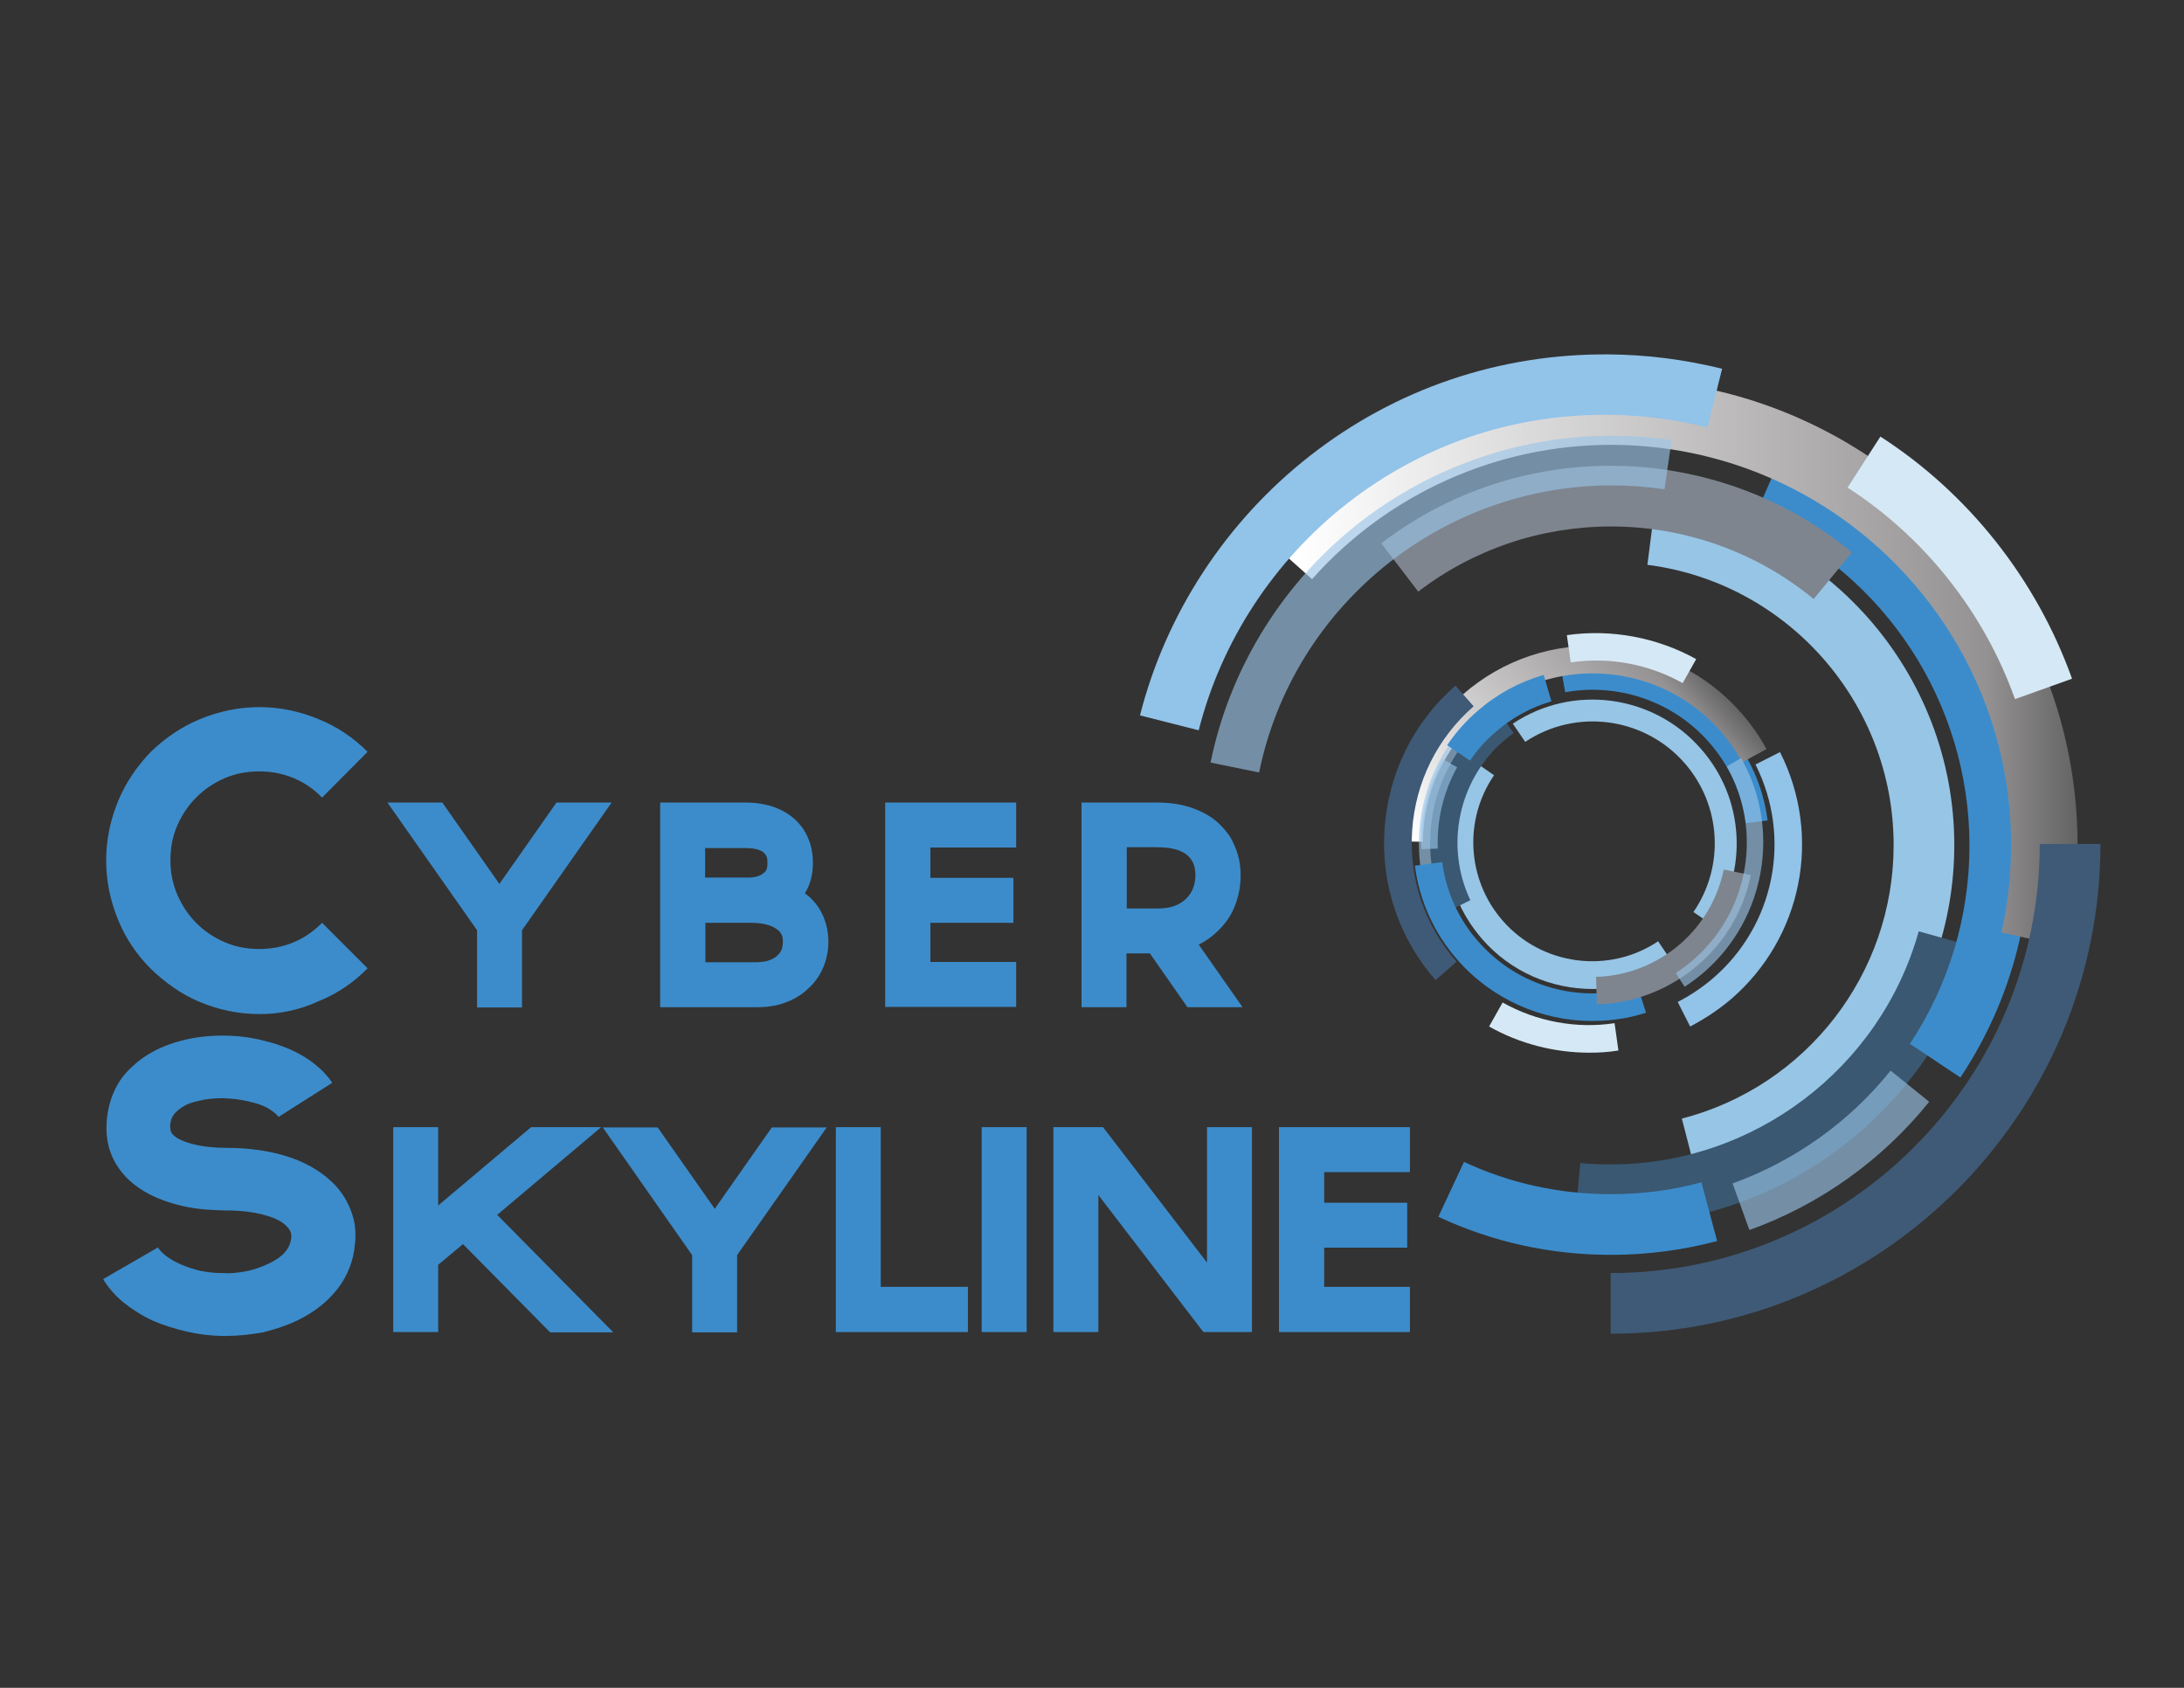 <?xml version="1.0" encoding="utf-8"?>
<!-- Generator: Adobe Illustrator 18.1.1, SVG Export Plug-In . SVG Version: 6.00 Build 0)  -->
<!DOCTYPE svg PUBLIC "-//W3C//DTD SVG 1.1//EN" "http://www.w3.org/Graphics/SVG/1.1/DTD/svg11.dtd">
<svg version="1.1" xmlns="http://www.w3.org/2000/svg" xmlns:xlink="http://www.w3.org/1999/xlink" x="0px" y="0px"
	 viewBox="0 0 792 612" enable-background="new 0 0 792 612" xml:space="preserve">
<rect x="0" y="0" width="792" height="612" fill="#333333" stroke="none"/>
<g id="Layer_1">
</g>
<g id="base_circle" display="none">
	
		<circle display="inline" fill="none" stroke="#010101" stroke-width="22" stroke-miterlimit="10" cx="552.8" cy="305.3" r="166.6"/>
</g>
<g id="skylines" display="none">
	<g display="inline">
		<path fill-rule="evenodd" clip-rule="evenodd" d="M423.4,230.2c0.3-0.5,0.5-1.1,0.8-1.6c0.4,0.2,0.8,0.4,1.2,0.6
			c1.3-2.5,2.6-5,3.9-7.6c0.2-0.3,0.6-0.5,1.1-0.5c0.2-0.2,0.6-0.2,0.9,0c0.3,0.2,0.6,0.5,0.5,0.8c0.3,0.4,0.4,0.8,0.2,1.2
			c-1.7,3.1-3.4,6.2-5.2,9.3c0.1,0,0.2,0.1,0.2,0.1c0.3-0.5,0.6-1,0.8-1.5c0.1,0,0.1,0.1,0.2,0.1c0,0,0.1-0.1,0.1-0.1
			c0.2-0.3,0.3-0.5,0.5-0.8c0.1,0,0.1,0.1,0.2,0.1c-0.2,0.3-0.3,0.6-0.5,0.9c0.1,0.1,0.2,0.1,0.3,0.2c-0.3,0.5-0.6,1-0.9,1.5
			c0.2,0.1,0.5,0.3,0.7,0.4c-0.1,0.2-0.2,0.3-0.3,0.5c0,0,0,0.1-0.1,0.1c-0.3,0.6-0.7,1.1-1,1.7c0,0,0,0,0.1,0
			c0.1-0.1,0.2-0.3,0.2-0.4c0.1,0,0.1,0.1,0.2,0.1c-0.1,0.1-0.2,0.3-0.2,0.4c0.1,0.1,0.2,0.1,0.3,0.2c0.2-0.3,0.3-0.6,0.5-0.9
			c0.1,0.1,0.2,0.1,0.3,0.2c-0.2,0.3-0.3,0.6-0.5,0.9c0.3,0.2,0.7,0.4,1,0.6c0.1-0.2,0.2-0.3,0.3-0.5c0.1,0,0.1,0.1,0.2,0.1
			c-0.1,0.2-0.2,0.3-0.3,0.5c0.1,0.1,0.2,0.1,0.3,0.2c-0.1,0.2-0.3,0.4-0.4,0.7c0,0,0,0,0.1,0c0.3-0.4,0.5-0.8,0.8-1.2
			c0.1,0.1,0.2,0.2,0.4,0.2c0.4-0.7,0.8-1.3,1.3-2c0.8,0.5,1.6,1.1,2.4,1.6c0-0.1,0.1-0.1,0.1-0.2c0,0,0,0-0.1,0
			c0-0.1,0.1-0.1,0.2-0.1c0,0,0.1,0.1,0.3,0.2c0.1-0.1,0.1-0.1,0.2-0.2c0.2,0.1,0.4,0.2,0.6,0.4c0.6,0.4,0.7,0.5,1.5,1
			c0,0.1-0.1,0.2-0.2,0.2c0.1,0.1,0.3,0.1,0.3,0.3c-0.3,0.3-0.5,0.7-0.7,1c-0.3,0.4-0.6,0.8-0.8,1.1c0.1,0.1,0.3,0.2,0.4,0.3
			c-0.3,0.5-0.7,1-1,1.5c0.1,0.1,0.1,0.1,0.2,0.2c0.6,0.4,1.1,0.8,1.6,1.3c0.1,0.1,0.1,0.1,0.2,0.1c0.2-0.2,0.3-0.4,0.5-0.6
			c0.1,0,0.2,0,0.3,0c0.2,0,0.4,0,0.6,0c0,0,0,0,0.1,0c0,0.1,0.1,0.1,1.3,1.1c0,0,0.1-0.1,0.1-0.1c0.1,0.1,0,0.1,0,0.2
			c0.1,0.1,0.2,0.2,0.3,0.3c1-1.1,1.9-2.2,2.9-3.3c0.1,0.1,0.2,0.2,0.4,0.3c0.2-0.2,0.4-0.4,0.6-0.6c0.1,0.1,0.2,0.1,0.2,0.2
			c-0.2,0.2-0.4,0.4-0.6,0.6c0.2,0.1,0.3,0.3,0.5,0.4c0.1-0.1,0.1-0.1,0.2-0.2c0,0,0.1,0.1,0.1,0.1c-0.1,0.1-0.1,0.1-0.2,0.2
			c0.6,0.5,1.2,1.1,1.7,1.6c-0.1,0.1-0.1,0.1-0.2,0.2c0,0.3,0.1,0.6,0.1,0.8c0.1,0.1,0.1,0.1,0.2,0.2c-0.9,0.9-1.8,1.8-2.7,2.7
			c0.1,0.1,0.2,0.2,0.2,0.2c-1.1,1.1-2.2,2.2-3.2,3.2c-4.6-4.6-9.6-8.5-15-11.6c-3.1-1.9-6.4-3.5-9.7-4.8
			c-27.2-11.1-59.5-5.6-81.5,16.4c-1-1-2.1-2.1-3.1-3.1c0.1-0.1,0.1-0.1,0.2-0.2c-0.2-0.2-0.5-0.5-0.7-0.7c0.1-0.1,0.1-0.1,0.2-0.2
			c0.2,0.2,0.5,0.5,0.7,0.7c0.3-0.3,0.6-0.6,0.9-0.9c-0.1-0.1-0.2-0.3-0.4-0.4c0,0,0.1-0.1,0.1-0.1c0.1,0.1,0.2,0.3,0.4,0.4
			c0.1-0.1,0.2-0.2,0.3-0.3c0.2,0.2,0.4,0.4,0.5,0.6c0,0,0,0,0.1-0.1c-0.3-0.3-0.6-0.7-1-1c0.1-0.1,0.2-0.2,0.3-0.3
			c-0.5-0.6-1.1-1.1-1.6-1.7c0.7-0.7,1.5-1.3,2.2-2c-0.1-0.1-0.1-0.1-0.2-0.2c0,0,0,0,0,0.1c0-0.1-0.1-0.1-0.1-0.2
			c0,0,0.1-0.1,0.3-0.3c-0.1-0.1-0.1-0.1-0.1-0.2c0.1-0.1,0.3-0.4,0.5-0.5c0.5-0.5,0.7-0.6,1.4-1.2c0.1,0,0.1,0.1,0.2,0.2
			c0.2-0.1,0.2-0.3,0.4-0.2c0.2,0.3,0.5,0.7,0.8,1c0.3,0.4,0.6,0.7,0.9,1.1c0.1-0.1,0.3-0.2,0.4-0.3c0.4,0.4,0.8,0.9,1.2,1.3
			c0.1-0.1,0.1-0.1,0.2-0.2c0.5-0.4,1.1-0.9,1.6-1.3c0.1-0.1,0.1-0.1,0.2-0.2c-0.1-0.2-0.3-0.4-0.5-0.6c0-0.1,0-0.2,0.1-0.3
			c0.1-0.2,0.1-0.4,0.1-0.6c0,0,0,0,0-0.1c0.1,0,0.1,0,1.3-0.9c0,0-0.1-0.1-0.1-0.2c0.1-0.1,0.1,0,0.2,0.1c0.1-0.1,0.2-0.2,0.4-0.3
			c-0.8-1.2-1.7-2.4-2.5-3.7c0.1-0.1,0.3-0.2,0.4-0.3c-0.2-0.2-0.3-0.5-0.5-0.7c0.1-0.1,0.2-0.1,0.3-0.2c0.2,0.2,0.3,0.5,0.5,0.7
			c0.2-0.1,0.3-0.2,0.5-0.3c0-0.1-0.1-0.1-0.1-0.2c0,0,0.1-0.1,0.1-0.1c0,0.1,0.1,0.1,0.1,0.2c0.6-0.4,1.3-0.8,1.9-1.2
			c0,0.1,0.1,0.1,0.1,0.2c0.3,0,0.5,0.1,0.8,0.1c0.1,0,0.1-0.1,0.2-0.1c0.7,1.1,1.3,2.2,2,3.3c0.1-0.1,0.2-0.1,0.4-0.2
			c0,0-0.1-0.1-0.1-0.1c-0.1-0.2-0.2-0.3-0.3-0.5c0.5-0.3,0.9-0.5,1.4-0.8c0.1,0.2,0.2,0.4,0.4,0.6c0.2-0.1,0.3-0.2,0.5-0.3
			c-0.4-0.6-0.7-1.3-1.1-1.9c0.3-0.2,0.7-0.4,1-0.6c0,0,0-0.1,0-0.1c-2.2-4-4.3-8-6.5-12c0.1-0.1,0.3-0.1,0.4-0.2
			c-0.1-0.1-0.2-0.3-0.2-0.4c1.2-0.6,2.4-1.2,3.6-1.8c0.1,0.2,0.1,0.3,0.2,0.5c0.2-0.1,0.5-0.2,0.7-0.3c0.1,0.2,0.2,0.4,0.3,0.6
			c0.4-0.2,0.8-0.4,1.2-0.6c0,0.1,0.1,0.2,0.1,0.2c0.7-0.3,1.3-0.6,2-0.9c0,0.1,0.1,0.2,0.1,0.3c0.1,0.2,0.1,0.3,0.2,0.5
			c1.6,3.8,3.2,7.6,4.8,11.3c0.1-0.1,0.2-0.1,0.4-0.2c0.2,0.6,0.5,1.1,0.7,1.7c0.1-0.1,0.3-0.1,0.4-0.2c-0.1-0.3-0.3-0.6-0.4-1
			c0.1,0,0.2-0.1,0.3-0.1c-0.1-0.2-0.2-0.4-0.3-0.6c0.1,0,0.2-0.1,0.2-0.1c0.1,0.2,0.2,0.4,0.3,0.6c0.4-0.2,0.9-0.4,1.3-0.5
			c-0.1-0.4-0.3-0.8-0.4-1.1c0.1,0,0.2-0.1,0.3-0.1c0.1,0.4,0.3,0.8,0.4,1.1c0.1,0,0.2-0.1,0.3-0.1c-0.1-0.2-0.2-0.4-0.2-0.6
			c0.1,0,0.1,0,0.2-0.1c0.1,0.2,0.2,0.4,0.2,0.6c0.1,0,0.2-0.1,0.3-0.1c0.1,0.3,0.3,0.7,0.4,1c0.1-0.1,0.3-0.1,0.4-0.2
			c-0.1-0.3-0.2-0.7-0.4-1c0.2-0.4,0.5-0.7,0.7-1.1c-0.2-0.5-0.4-1.1-0.6-1.6c0.2-0.1,0.4-0.1,0.6-0.2c-0.2-0.6-0.4-1.2-0.6-1.8
			c1.5-0.5,3-1,4.5-1.4c0.2,0.6,0.3,1.2,0.5,1.7c0.1,0,0.3-0.1,0.4-0.1c0,0.1,0,0.1,0.1,0.2c0.5-0.1,0.9-0.2,1.4-0.4
			c0.2,0.7,0.4,1.4,0.5,2.1c0.4,0.4,0.7,0.9,1.1,1.3c0.4-0.1,0.9-0.2,1.3-0.3c-0.6-2.9-1.3-5.7-1.9-8.6c0.2,0,0.3-0.1,0.5-0.1
			c-0.1-0.2-0.1-0.5-0.2-0.7c0.1,0,0.2,0,0.2-0.1c0-0.1,0-0.2-0.1-0.3c0.5-0.1,0.9-0.2,1.4-0.3c-0.2-0.8-0.3-1.7-0.5-2.5
			c0.1,0,0.2,0,0.3-0.1c0,0,0,0,0-0.1c-0.1-0.3-0.1-0.7-0.2-1c0.1,0,0.1,0,0.2,0c0.1,0.4,0.1,0.7,0.2,1.1c0.2,0,0.4-0.1,0.6-0.1
			c0.2,0.8,0.3,1.7,0.5,2.5c0.3-0.1,0.6-0.1,0.9-0.2c0.1,0.5,0.2,1.1,0.3,1.6c0,0,0.1,0,0.1,0c0.1,0.3,0.1,0.6,0.2,0.9
			c0.1,0,0.3,0,0.4-0.1c0.5,2.7,0.9,5.3,1.4,8c0.4-0.1,0.7-0.1,1.1-0.2c0-0.1,0-0.3-0.1-0.4c0.1-0.2,0.2-0.5,0.3-0.7
			c-0.1-0.5-0.2-1-0.2-1.5c0.4-0.1,0.8-0.1,1.2-0.2c0-0.1,0-0.3-0.1-0.4c0.1,0,0.2,0,0.4,0c0-0.1,0-0.1,0-0.2c1.3-0.2,2.7-0.3,4-0.4
			c0,0.5,0.1,1,0.1,1.5c0.3,0.2,0.6,0.4,0.8,0.6c0,0.3,0,0.5,0.1,0.8c0.1,0,0.3,0,0.4,0c0-0.3,0-0.6-0.1-0.9c0.1,0,0.2,0,0.3,0
			c0-0.2,0-0.3,0-0.5c0.1,0,0.1,0,0.2,0c0,0.2,0,0.3,0,0.5c0.1,0,0.2,0,0.3,0c0-0.3,0-0.6-0.1-0.9c0.1,0,0.2,0,0.2,0
			c0,0.3,0,0.6,0.1,0.9c0.4,0,0.8,0,1.1-0.1c0-0.2,0-0.3,0-0.5c0.1,0,0.2,0,0.2,0c0,0.2,0,0.3,0,0.5c0.1,0,0.2,0,0.3,0
			c0,0.2,0,0.5,0,0.7c0,0,0,0,0.1,0c0-0.4,0-0.9,0-1.3c0.1,0,0.3,0,0.4,0c0-1.3-0.1-2.6-0.1-3.8c0.9,0,1.8,0,2.7,0
			c0-0.2,0-0.4,0-0.6c0.1,0,0.3,0,0.4,0c0-0.2,0-0.3,0-0.5c0.9,0,1.7,0,2.6,0.1c0,0.1,0,0.3,0,0.4c0.1,0,0.3,0,0.4,0
			c-0.1,1.4-0.1,2.8-0.2,4.2c0.2,0,0.4,0,0.6,0c0,0.3,0,0.5,0,0.8c0.9,0,1.8,0.1,2.7,0.2c0-0.1,0-0.2,0-0.3c0.8,0.1,1.7,0.2,2.5,0.3
			c0.1-1,0.2-1.9,0.3-2.9c0.1,0,0.2,0,0.3,0c0-0.3,0.1-0.5,0.1-0.8c0.1,0,0.2,0,0.4,0c0,0.3-0.1,0.5-0.1,0.8c0.2,0,0.4,0,0.5,0.1
			c0-0.1,0-0.1,0-0.2c0.1,0,0.1,0,0.2,0c0,0.1,0,0.1,0,0.2c1,0.1,1.9,0.3,2.9,0.4c-0.2,1-0.4,2.1-0.5,3.1c0.1,0,0.2,0,0.3,0.1
			c0-0.1,0-0.2,0.1-0.3c0.4,0.1,0.7,0.1,1.1,0.2c0,0.2-0.1,0.3-0.1,0.5c0.6,0.1,1.1,0.2,1.7,0.3c0.2-0.7,0.3-1.4,0.5-2.1
			c0.2,0,0.4,0.1,0.6,0.1c0.6-2.5,1.1-5.1,1.7-7.6c0.1-0.4,0.6-0.7,1.1-0.5c0.3,0.1,0.6,0.1,0.9,0.2c0.1-0.3,0.2-0.6,0.2-0.9
			c-0.1-0.1-0.2-0.2-0.2-0.3c0-0.2,0.2-0.3,0.4-0.2c0.2,0.1,0.4,0.2,0.3,0.4c0,0.1-0.1,0.2-0.3,0.2c-0.1,0.3-0.2,0.6-0.2,0.9
			c0.3,0.1,0.5,0.1,0.8,0.2c0.5,0.1,0.9,0.6,0.8,1c-0.2,0.6-0.3,1.2-0.5,1.7c0.5,0.1,0.9,0.3,1.4,0.4c-0.3,0.9-0.5,1.8-0.8,2.7
			c0.8,0.2,1.5,0.4,2.2,0.7c-0.3,1.1-0.7,2.2-1,3.3c0.2,0.1,0.3,0.1,0.5,0.2c-0.2,0.5-0.3,0.9-0.5,1.4c0.1,0,0.2,0.1,0.3,0.1
			c0.1-0.3,0.2-0.5,0.2-0.8c0.1,0,0.3,0.1,0.4,0.1c0.1-0.2,0.1-0.4,0.2-0.6c0.1,0,0.1,0,0.2,0.1c-0.1,0.2-0.1,0.4-0.2,0.6
			c0.5,0.1,0.9,0.3,1.4,0.5c0,0,0,0,0,0c0.1-0.4,0.3-0.8,0.4-1.2c0.1,0,0.2,0.1,0.3,0.1c-0.1,0.4-0.3,0.9-0.5,1.3
			c0.1,0,0.3,0.1,0.4,0.1c0.1-0.2,0.2-0.5,0.3-0.7c0,0,0.1,0,0.1,0.1c-0.1,0.2-0.2,0.5-0.3,0.7c0.1,0,0.2,0.1,0.3,0.1
			c-0.1,0.3-0.2,0.5-0.3,0.8c0.1,0.1,0.3,0.1,0.4,0.2c0.1-0.3,0.2-0.6,0.3-0.9c0.5-0.3,1.1-0.6,1.7-0.8c0.4-1.1,0.9-2.2,1.3-3.3
			c0.1,0,0.2,0.1,0.3,0.1c0.3-0.7,0.5-1.4,0.8-2.1c1.6,0.6,3.1,1.3,4.6,2c-0.2,0.4-0.4,0.9-0.6,1.3c0.1,0.1,0.2,0.1,0.4,0.2
			c-0.5,1.1-1.1,2.3-1.6,3.4C422.6,229.8,423,230,423.4,230.2C423.4,230.2,423.4,230.2,423.4,230.2z"/>
	</g>
</g>
<g id="large_arc">
	<g>
		<g>
			<path fill="#97C5E5" d="M615.4,426.9l-5.5-21.3c45.2-11.7,76.8-52.5,76.8-99.2c0-51.4-38.4-95.1-89.3-101.6l2.8-21.8
				c61.8,7.9,108.5,61,108.5,123.4C708.7,363.2,670.3,412.8,615.4,426.9z"/>
		</g>
		<g>
			<path fill="#3A5872" d="M584.2,444.2c-4.4,0-8.9-0.2-13.2-0.6l2.1-21.9c3.7,0.4,7.4,0.5,11.2,0.5c51.7,0,97.6-34.8,111.5-84.5
				l21.2,5.9C700.4,402.8,645.8,444.2,584.2,444.2z"/>
		</g>
		<g>
			<path fill="#3C8CCB" d="M619.9,439.3c-11.4,3-23.3,4.7-35.7,4.7c-20.7,0-40.3-4.6-57.9-12.8"/>
			<path fill="#3C8CCB" d="M584.2,455c-21.9,0-42.9-4.6-62.6-13.8l9.3-19.9c16.7,7.8,34.7,11.7,53.3,11.7c11.1,0,22.2-1.4,32.8-4.3
				l5.7,21.3C610.2,453.3,597.3,455,584.2,455z"/>
		</g>
		<g>
			<path fill="#3C8CCB" d="M710.9,390.7l-18.3-12.2c14.1-21.3,21.6-46.2,21.6-71.9c0-51.7-30.6-98.5-77.9-119.2l8.8-20.1
				c55.3,24.3,91.1,79,91.1,139.4C736.2,336.8,727.5,365.8,710.9,390.7z"/>
		</g>
		<g>
			<path fill="#7E858F" d="M657.7,217.2c-20.6-17-46.7-26.3-73.4-26.3c-25.5,0-49.8,8.2-70,23.6L500.9,197
				c24.1-18.4,52.9-28.1,83.3-28.1c31.8,0,62.9,11.1,87.4,31.4L657.7,217.2z"/>
		</g>
		<g>
			<linearGradient id="SVGID_1_" gradientUnits="userSpaceOnUse" x1="457.728" y1="240.278" x2="753.186" y2="240.278">
				<stop  offset="4.433497e-02" style="stop-color:#FFFFFF"/>
				<stop  offset="0.887" style="stop-color:#959293"/>
				<stop  offset="1" style="stop-color:#646464"/>
			</linearGradient>
			<path fill="url(#SVGID_1_)" d="M749.2,343.3l-23.4-5.2c2.3-10.3,3.5-21,3.5-31.7c0-80-65.1-145.1-145.1-145.1
				c-41.4,0-80.9,17.7-108.4,48.7l-17.9-16c32.1-36.1,78.1-56.7,126.4-56.7c93.2,0,169.1,75.9,169.1,169.1
				C753.2,318.8,751.8,331.2,749.2,343.3z"/>
		</g>
		<g>
			<path fill="#92C3E9" d="M434.7,264.8l-21.3-5.4c9.4-37,31.3-70.4,61.6-94.1c31.2-24.4,68.8-37.1,108.4-36.8
				c13.9,0.1,27.7,1.9,41.1,5.2l-5.3,21.3c-11.7-2.9-23.7-4.5-35.9-4.6c-0.4,0-0.8,0-1.3,0c-34.2,0-66.5,11.1-93.4,32.1
				C462.1,203.2,442.9,232.4,434.7,264.8z"/>
		</g>
		<g opacity="0.63">
			<path fill="#99C4E7" d="M634.4,446l-6.1-16.9c22.4-8.1,42.3-22.2,57.3-40.9l14,11.3C682.5,420.7,660,436.8,634.4,446z"/>
		</g>
		<g opacity="0.63">
			<path fill="#99C4E7" d="M456.6,280.1l-17.6-3.6c6.7-33,24.8-63,51-84.6c26.5-21.8,60-33.9,94.3-33.9c7.3,0,14.7,0.5,21.9,1.6
				l-2.6,17.8c-6.3-0.9-12.8-1.4-19.3-1.4C522.6,176.1,468.9,219.8,456.6,280.1z"/>
		</g>
		<g>
			<path fill="#3F5A77" d="M584.1,483.6v-22c85.8,0,155.6-69.8,155.6-155.6h22C761.7,403.9,682,483.6,584.1,483.6z"/>
		</g>
		<g>
			<path fill="#D5E8F5" d="M730.7,253.5c-11.2-31.5-32.8-58.7-60.7-76.7l11.9-18.5c32,20.6,56.6,51.8,69.5,87.8L730.7,253.5z"/>
		</g>
	</g>
</g>
<g id="mini_arc_1_">
	<g>
		<g>
			<g>
				<path fill="#97C5E5" d="M620.7,335.2l-6.6-4.5c11.4-16.6,10.1-38.8-3.2-54c-14.6-16.7-39.4-20-57.8-7.7l-4.5-6.6
					c21.7-14.5,51-10.6,68.2,9.1C632.6,289.4,634.1,315.6,620.7,335.2z"/>
			</g>
			<g>
				<path fill="#3C8CCB" d="M633.1,298.5c-1.4-10.9-6-21-13.3-29.3c-12.9-14.8-32.9-21.7-52.2-18.2l-1.4-7.9
					c22.1-4,44.9,3.9,59.6,20.8c8.3,9.5,13.6,21.1,15.2,33.6L633.1,298.5z"/>
			</g>
			<g>
				
					<linearGradient id="SVGID_2_" gradientUnits="userSpaceOnUse" x1="477.059" y1="404.535" x2="602.236" y2="404.535" gradientTransform="matrix(0.753 -0.658 0.658 0.753 -106.564 328.945)">
					<stop  offset="4.433497e-02" style="stop-color:#FFFFFF"/>
					<stop  offset="0.887" style="stop-color:#959293"/>
					<stop  offset="1" style="stop-color:#646464"/>
				</linearGradient>
				<path fill="url(#SVGID_2_)" d="M516,305.2l-10-0.1c0.2-20.4,9.1-39.9,24.5-53.3c14.4-12.6,32.9-18.8,52-17.5
					c19.1,1.3,36.5,9.9,49.1,24.4c3.5,4,6.5,8.3,9,12.9l-8.8,4.8c-2.1-3.9-4.8-7.7-7.7-11.1c-10.8-12.4-25.8-19.8-42.3-21
					c-16.4-1.1-32.3,4.2-44.7,15.1C523.8,270.9,516.1,287.6,516,305.2z"/>
			</g>
			<g opacity="0.63">
				<path fill="#99C4E7" d="M522.7,336.8c-14.7-25.9-9.1-59,13.4-78.6c2.4-2.1,4.9-3.9,7.5-5.6l4.3,6.7c-2.3,1.5-4.5,3.1-6.5,4.9
					c-19.6,17.1-24.6,46-11.7,68.6L522.7,336.8z"/>
			</g>
			<g>
				<path fill="#D5E8F5" d="M610.2,247.7c-12.3-6.9-26.7-9.6-40.6-7.5l-1.4-9.9c16-2.3,32.7,0.8,46.9,8.7L610.2,247.7z"/>
			</g>
		</g>
		<g>
			<g>
				<path fill="#97C5E5" d="M577.5,358.6c-14.9,0-29.7-6.2-40.1-18.2c-15.9-18.3-17.5-45-3.8-65l8.2,5.7
					c-11.1,16.2-9.8,37.9,3.1,52.7c14.2,16.3,38.5,19.5,56.4,7.5l5.6,8.3C598,355.7,587.7,358.6,577.5,358.6z"/>
			</g>
			<g>
				<path fill="#3A5872" d="M524.3,330.8c-11.3-23.7-5.4-52.3,14.4-69.6c1.4-1.2,2.9-2.4,4.4-3.5l5.8,8.1c-1.3,0.9-2.5,1.9-3.7,2.9
					c-16.4,14.3-21.3,38.1-12,57.7L524.3,330.8z"/>
			</g>
			<g>
				<path fill="#3C8CCB" d="M528.9,273c2.8-4.1,6.2-8,10.1-11.4c6.6-5.8,14.2-9.8,22.1-12.1"/>
				<path fill="#3C8CCB" d="M533.1,275.8l-8.3-5.6c3.1-4.6,6.8-8.8,11-12.4c7-6.1,15.1-10.5,24-13.1l2.8,9.6
					c-7.5,2.2-14.3,5.9-20.2,11.1C538.8,268.4,535.7,271.9,533.1,275.8z"/>
			</g>
			<g>
				<path fill="#3C8CCB" d="M577.4,370.2c-18.4,0-36.4-7.9-48.9-22.2c-8.4-9.6-13.8-21.4-15.4-34.1l9.9-1.3
					c1.4,10.7,5.9,20.7,13.1,28.8c14.3,16.4,37,22.8,57.8,16.3l3,9.5C590.5,369.3,583.9,370.2,577.4,370.2z"/>
			</g>
			<g>
				<path fill="#7E858F" d="M579.1,364.2l-0.3-10c11.2-0.3,22.1-4.6,30.6-12c8.1-7.1,13.5-16.4,15.7-26.9l9.8,2
					c-2.6,12.7-9.1,23.9-18.9,32.4C605.8,358.6,592.7,363.8,579.1,364.2z"/>
			</g>
			<g>
				<path fill="#92C3E9" d="M612.9,372.2l-4.5-8.9c4.5-2.3,8.8-5.2,12.7-8.5c22.5-19.3,28.8-51.2,15.5-77.6l8.9-4.5
					c15.4,30.5,8.1,67.4-17.9,89.7C623.1,366.2,618.1,369.5,612.9,372.2z"/>
			</g>
			<g opacity="0.63">
				<path fill="#99C4E7" d="M515.4,307.9c-0.4-11.4,2.2-22.7,7.8-32.6l5.2,2.9c-5,9-7.4,19.2-7,29.5L515.4,307.9z"/>
			</g>
			<g opacity="0.63">
				<path fill="#99C4E7" d="M610.9,357.8l-3.2-5c2.3-1.5,4.6-3.2,6.6-5c20-17.5,25-46.8,11.9-69.9l5.2-3c14.5,25.5,8.9,58-13.2,77.4
					C615.9,354.3,613.5,356.1,610.9,357.8z"/>
			</g>
			<g>
				<path fill="#3F5A77" d="M520.6,355.4c-13.3-15.2-19.9-34.7-18.5-54.9c1.4-20.2,10.5-38.6,25.7-51.9l6.6,7.5
					c-13.2,11.5-21.1,27.5-22.3,45c-1.2,17.5,4.5,34.4,16.1,47.6L520.6,355.4z"/>
			</g>
			<g>
				<path fill="#D5E8F5" d="M576.4,381.7c-12.6,0-25.3-3.2-36.4-9.5l4.9-8.7c12.3,6.9,26.7,9.6,40.6,7.5l1.4,9.9
					C583.4,381.5,579.9,381.7,576.4,381.7z"/>
			</g>
		</g>
	</g>
	<g>
		<path fill="#3C8CCB" d="M94.1,367.7c-7.5,0-14.7-1.5-21.7-4.4c-3.3-1.4-6.4-3.1-9.3-5.1c-2.9-2-5.7-4.3-8.4-6.9
			c-5.1-5.1-9.1-11-11.8-17.6c-2.9-7-4.4-14.2-4.4-21.7c0-7.5,1.5-14.7,4.4-21.7c2.7-6.5,6.7-12.4,11.8-17.7
			c5.3-5.1,11.2-9.1,17.7-11.8c7-2.9,14.2-4.4,21.7-4.4c7.4,0,14.6,1.5,21.5,4.4c6.7,2.7,12.6,6.7,17.7,11.8l-16.5,16.6
			c-3-3.1-6.5-5.5-10.4-7.1c-3.9-1.6-8-2.4-12.4-2.4c-4.5,0-8.7,0.8-12.6,2.5c-3.9,1.7-7.3,4-10.2,6.9c-2.9,2.9-5.2,6.3-6.9,10.2
			c-1.7,3.9-2.5,8.1-2.5,12.6c0,4.4,0.8,8.6,2.5,12.5c1.7,3.9,4,7.4,6.9,10.3c2.9,2.9,6.3,5.2,10.2,6.9c3.9,1.7,8.1,2.5,12.6,2.5
			c4.4,0,8.5-0.8,12.4-2.4c3.9-1.6,7.3-4,10.4-7.1l16.5,16.5c-5.1,5.2-11,9.2-17.7,11.9C108.7,366.2,101.5,367.7,94.1,367.7z"/>
		<path fill="#3C8CCB" d="M211.3,291h10.5l-32.5,46.3v28h-16.3v-28L140.5,291h19.9l20.7,29.5l20.7-29.5H211.3z"/>
		<path fill="#3C8CCB" d="M274.8,365.2h-35.4v-74.2H270h0.4c2.4,0,4.7,0.2,6.9,0.7c2.1,0.4,4.1,1.1,5.9,2c3.5,1.7,6.1,4,8.1,6.9
			c2.3,3.5,3.5,7.6,3.5,12.3c0,4.2-1,7.9-2.9,11c2.8,2.1,4.9,4.6,6.3,7.6c1.4,3,2.2,6.3,2.2,9.9c0,3.5-0.7,6.7-2,9.7
			c-1.3,3-3.3,5.6-5.8,7.8c-2.3,2.1-5,3.6-8,4.7C281.5,364.7,278.2,365.2,274.8,365.2z M255.7,318.2H272c0.3,0,0.9-0.1,1.7-0.2
			c0.8-0.2,1.6-0.4,2.3-0.8c0.7-0.4,1.3-0.9,1.7-1.4c0.4-0.6,0.6-1.5,0.6-2.8c0-0.5,0-1.1-0.1-1.7c-0.1-0.6-0.4-1.2-0.9-1.8
			s-1.3-1.1-2.4-1.4c-1.1-0.4-2.6-0.6-4.6-0.6h-0.3h-0.2h-14.1V318.2z M255.7,348.9h19c0.4,0,1.1-0.1,2.1-0.2c1-0.1,2-0.4,3.1-0.9
			c1.1-0.5,2-1.2,2.8-2.2c0.8-1,1.2-2.4,1.2-4.1c0-1.3-0.2-2.4-0.7-3c-0.4-0.7-0.9-1.2-1.4-1.5c-2.1-1.6-5.3-2.4-9.6-2.4h-16.4
			V348.9z"/>
		<path fill="#3C8CCB" d="M337.4,307.3v11h30.1v16.3h-30.1v14.2h31.1v16.3h-47.5V291h47.5v16.3H337.4z"/>
		<path fill="#3C8CCB" d="M450.6,365.2h-7.1h-12.9L417,345.7h-8.5v19.5h-16.3V291h27.4c4.2,0,8.1,0.5,11.6,1.6
			c3.5,1.1,6.6,2.6,9.3,4.7c1.5,1.2,2.8,2.5,4,4c1.2,1.4,2.2,3,2.9,4.7c1.7,3.5,2.5,7.3,2.5,11.4c0,3.9-0.7,7.6-2.1,11.1
			c-1.3,3.4-3.4,6.4-6.1,9c-2.1,2.1-4.5,3.8-7,5L450.6,365.2z M408.5,329.4h11h0.1c4.5,0.1,8.1-1.1,10.6-3.6c2.2-2.2,3.3-5,3.3-8.6
			c0-6.7-4.6-10-13.9-10h-11V329.4z"/>
		<path fill="#3C8CCB" d="M82.2,484.4h-1.9c-4.1-0.1-8.4-0.6-12.7-1.6c-4.3-1-8.4-2.3-12.1-3.9c-4.1-1.9-7.7-4.2-10.8-6.7
			c-3.1-2.6-5.5-5.4-7.3-8.4l19.9-11.5c0.6,1.1,1.7,2.2,3.2,3.3s3.3,2.1,5.4,3c2.1,0.9,4.3,1.6,6.8,2.2c2.5,0.5,5,0.8,7.5,0.8h0.3
			h0.4c2.1,0.2,4.6,0,7.6-0.5c3-0.5,5.9-1.5,8.9-2.9c5-2.3,7.8-5.4,8.2-9.2c0.1-1.1,0-1.9-0.3-2.5c-0.3-0.6-0.6-1.1-1.1-1.6
			c-1.6-1.8-4.2-3.2-7.5-4.1c-4.3-1.3-9.2-1.9-14.8-1.9c-1.6,0-3.8-0.1-6.7-0.3c-2.9-0.2-6-0.6-9.4-1.4c-8.5-2-15.2-5.4-20-10.3
			c-5.3-5.5-7.7-12.3-7.1-20.3v-0.1c0.3-3.8,1.2-7.5,2.7-10.8c1.5-3.4,3.7-6.4,6.5-8.9c4.7-4.5,10.7-7.6,18-9.5
			c4.7-1.2,9.6-1.8,14.8-1.8c5.2,0,10.2,0.6,15.2,1.9c5.7,1.4,10.6,3.4,14.8,6c4.2,2.7,7.4,5.7,9.8,9.2l-19.5,12.4
			c-0.5-0.8-1.7-1.8-3.4-2.9c-1.7-1.1-4.2-2-7.3-2.7c-3-0.7-6.2-1.1-9.5-1.2c-3.3,0-6.3,0.3-8.9,1c-2.4,0.5-4.2,1.2-5.6,2.1
			c-1.3,0.8-2.3,1.7-3,2.5c-0.7,0.9-1.1,1.7-1.3,2.5c-0.2,0.8-0.3,1.4-0.3,1.7c0,1,0.1,1.8,0.3,2.3c0.2,0.5,0.5,0.9,0.8,1.2
			c1.4,1.4,3.8,2.5,7.4,3.4c3.6,0.9,7.5,1.3,11.8,1.3c8.8,0,16.5,1.2,23.3,3.5c6.7,2.3,12.1,5.7,16.3,10.1c2.7,2.9,4.6,6.2,5.9,9.8
			c1.3,3.6,1.7,7.5,1.2,11.6c-0.5,5.9-2.6,11.3-6.2,16c-3.6,4.7-8.5,8.6-14.7,11.6c-3.8,1.8-8,3.2-12.4,4.3
			C90.7,483.9,86.4,484.4,82.2,484.4z"/>
		<path fill="#3C8CCB" d="M180.3,440.5l42.1,42.6h-6.5h-16.4l-31.6-32l-9,7.5V483h-6.6h-9.7v-74.3h16.3v28.4l33.7-28.4h12.7h12.7
			L180.3,440.5z"/>
		<path fill="#3C8CCB" d="M289.3,408.8h10.5l-32.5,46.3v28H251v-28l-32.4-46.3h19.9l20.7,29.5l20.7-29.5H289.3z"/>
		<path fill="#3C8CCB" d="M303.1,483v-74.3h16.3v57.9H351V483H303.1z"/>
		<path fill="#3C8CCB" d="M356,483v-74.3h16.3V483H356z"/>
		<path fill="#3C8CCB" d="M454,408.8V483h-15.2h-2.4l-38.1-49.7V483H393h-11v-74.3H400l37.7,49.1v-49.1h8.4H454z"/>
		<path fill="#3C8CCB" d="M480.2,425.1v11h30.1v16.3h-30.1v14.2h31.1V483h-47.5v-74.3h47.5v16.3H480.2z"/>
	</g>
</g>
</svg>
